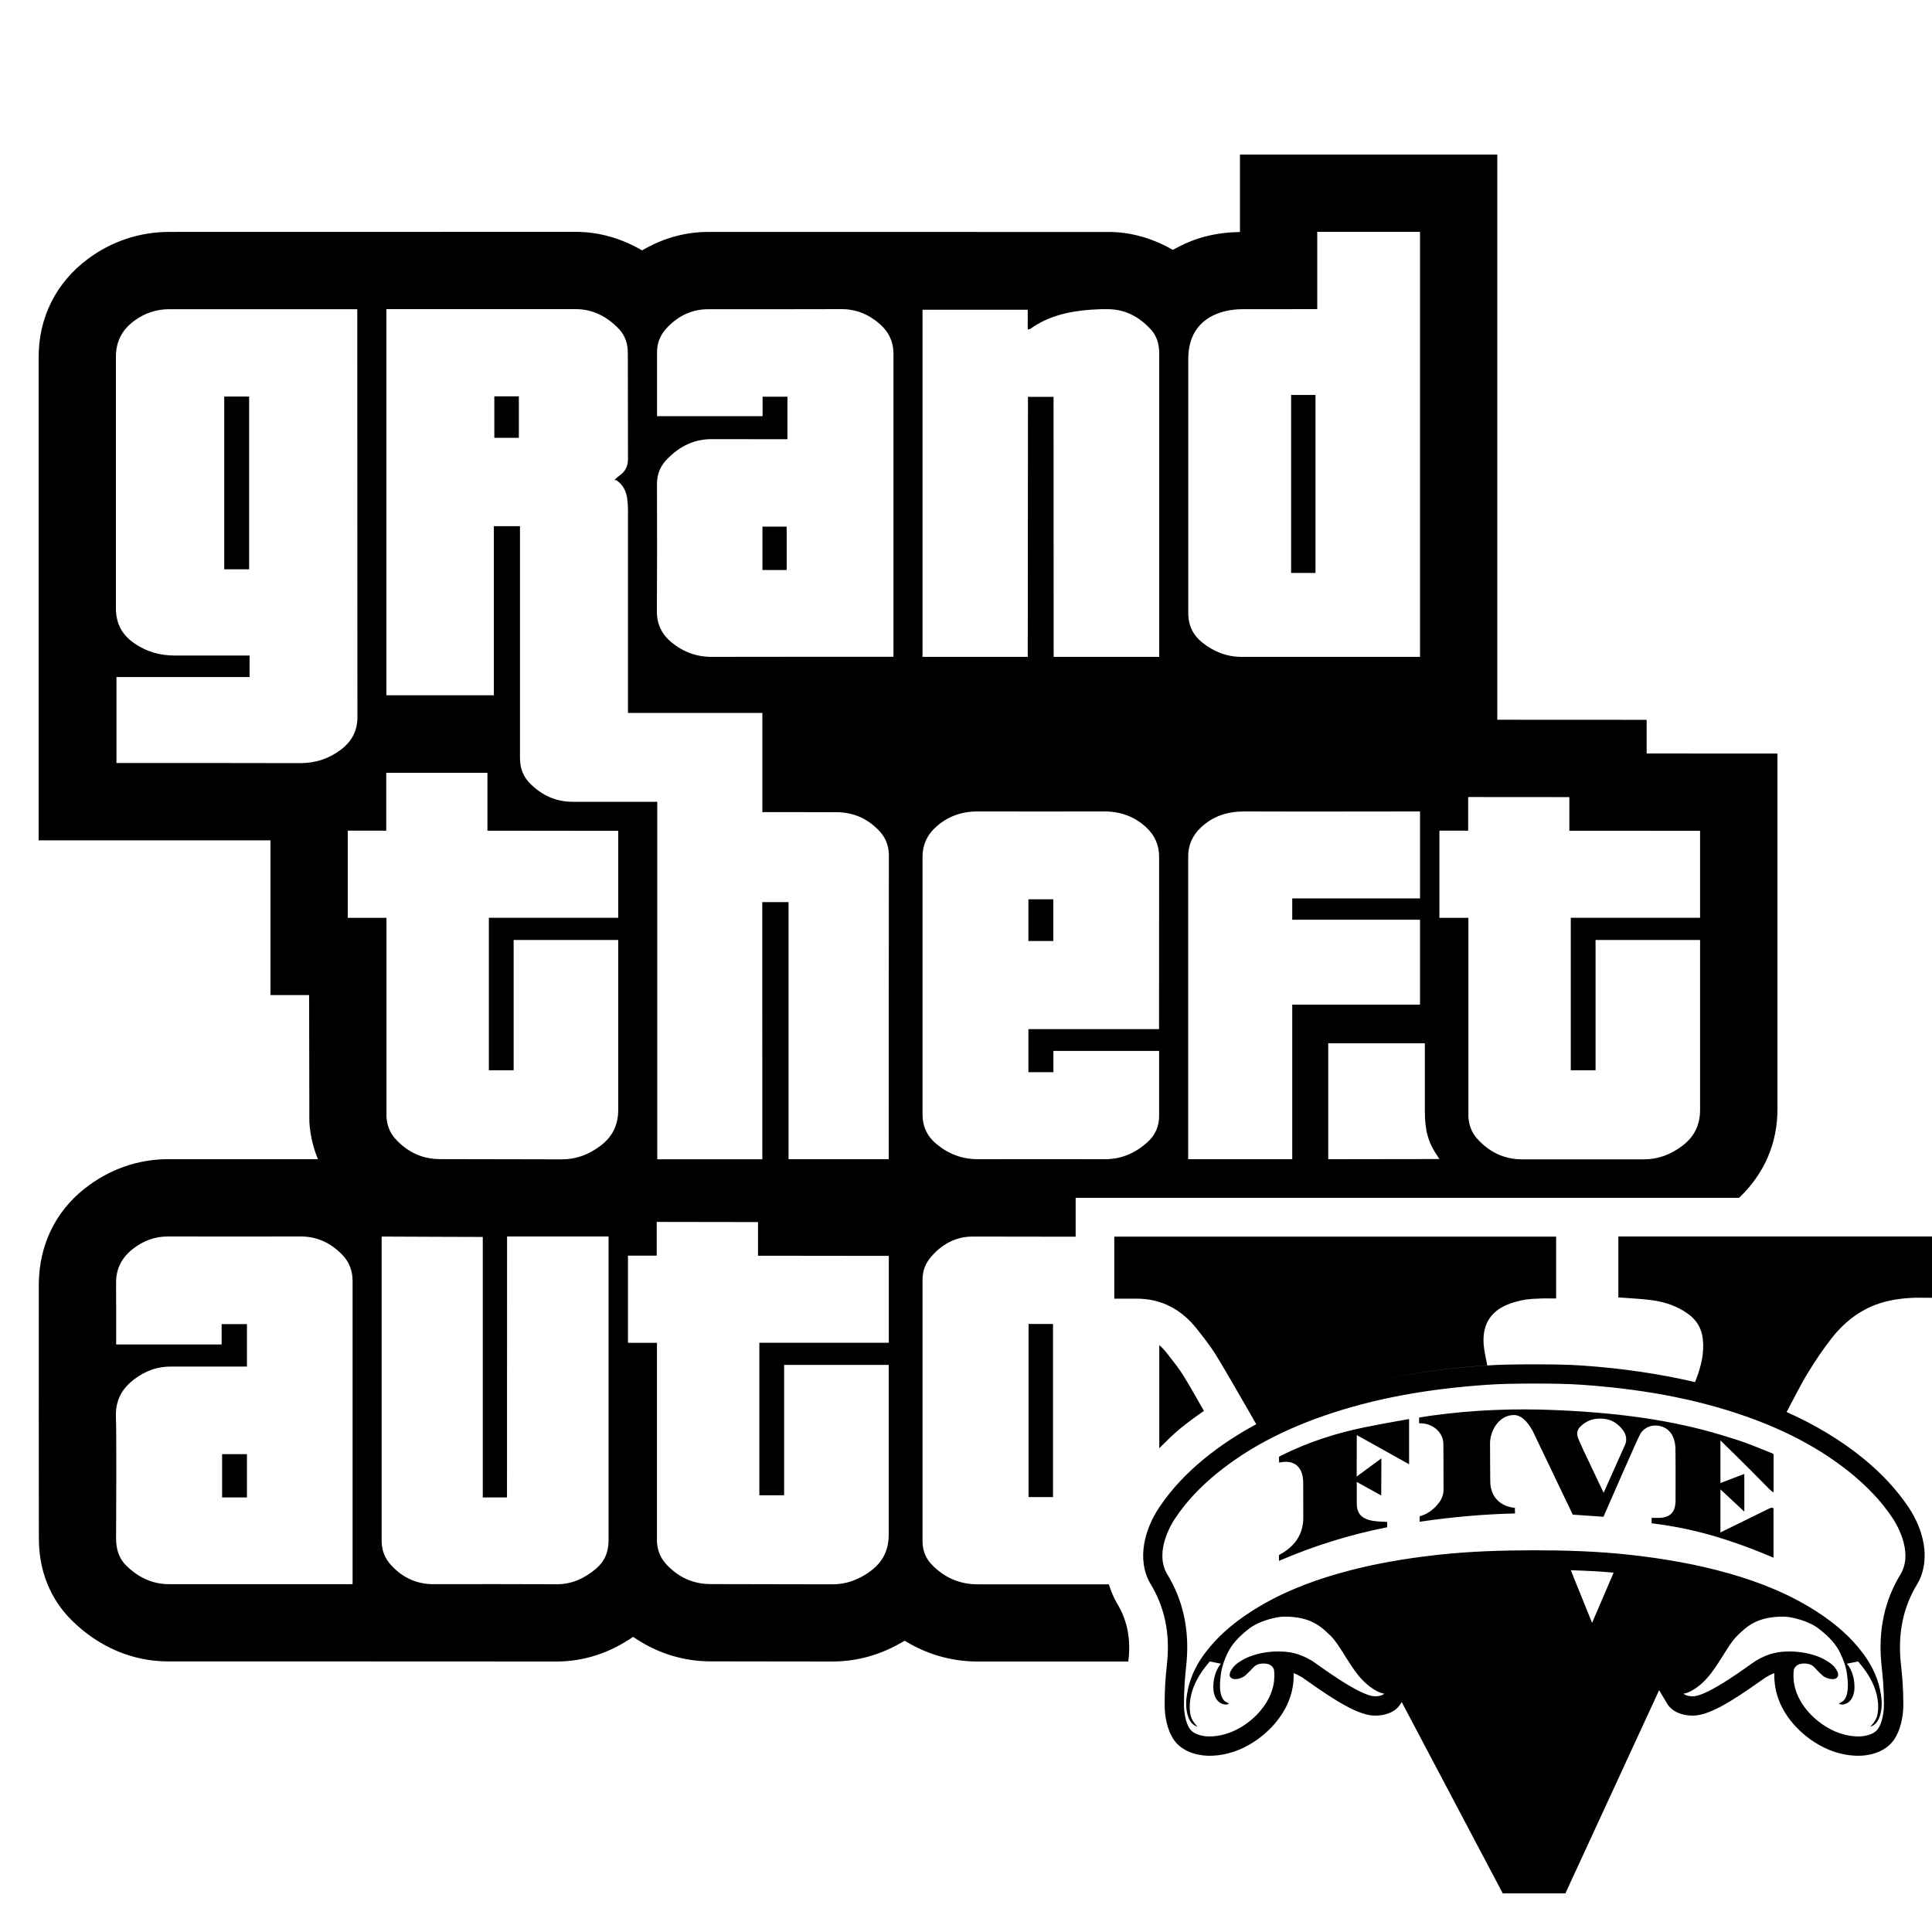 <?xml version="1.0"?><svg xmlns="http://www.w3.org/2000/svg"  viewBox="0 0 50 50" width="50px" height="50px">    <path d="M 32.09 4 L 32.09 6.004 C 31.78 6.01 31.493 6.046 31.223 6.113 C 30.907 6.191 30.62 6.317 30.355 6.467 C 29.873 6.19 29.345 6.022 28.775 6.004 C 28.708 6.002 18.336 6.002 18.336 6.002 C 17.712 6.002 17.136 6.175 16.617 6.48 C 16.091 6.174 15.513 6 14.893 6 L 4.377 6.002 C 3.615 6.003 2.889 6.244 2.277 6.699 C 1.454 7.311 1 8.213 1 9.24 L 1 21.748 L 7 21.748 L 7 25.752 L 8 25.752 L 8.006 29.043 C 8.029 29.378 8.103 29.698 8.227 29.996 L 8.229 30 L 7.875 30 L 4.35 30 C 3.563 30 2.817 30.264 2.186 30.764 C 1.415 31.375 1.012 32.25 1.004 33.229 C 1 33.753 1.006 39.799 1.006 39.799 C 1.001 40.864 1.467 41.549 1.859 41.936 C 2.561 42.628 3.424 42.995 4.357 42.998 C 4.357 42.998 13.907 42.997 14.395 43 C 15.12 43 15.782 42.776 16.385 42.361 C 16.969 42.766 17.651 42.993 18.377 42.996 L 21.527 43 C 22.209 43 22.836 42.813 23.412 42.461 C 23.977 42.809 24.616 43 25.303 43 L 29.201 43 L 29.209 42.922 C 29.264 42.379 29.167 41.915 28.898 41.477 C 28.809 41.321 28.747 41.162 28.697 41.002 L 25.309 41.002 C 24.847 41.004 24.454 40.836 24.127 40.506 C 23.959 40.337 23.875 40.13 23.875 39.885 C 23.876 37.631 23.876 35.376 23.875 33.123 C 23.875 32.905 23.941 32.714 24.076 32.551 C 24.359 32.21 24.719 32.006 25.16 32.002 L 27.838 32.006 L 27.838 31 L 45.006 31 C 45.647 30.395 46.008 29.594 46 28.684 L 46 19.502 L 42.615 19.5 L 42.615 18.629 L 38.75 18.627 L 38.75 4 L 32.09 4 z M 34.09 6 L 36.75 6 L 36.75 17 L 32.143 17 C 31.758 17.001 31.423 16.872 31.123 16.635 C 30.873 16.437 30.748 16.18 30.752 15.848 L 30.752 9.287 C 30.752 8.64 31.081 8.208 31.701 8.055 C 31.843 8.02 31.994 8.003 32.141 8.002 L 34.09 8 L 34.09 6 z M 10 8 L 14.893 8 C 15.346 8 15.714 8.193 16.02 8.516 C 16.182 8.688 16.247 8.9 16.248 9.131 C 16.251 10.051 16.251 10.971 16.252 11.891 C 16.252 12.073 16.174 12.21 16.027 12.312 C 15.995 12.335 15.963 12.358 15.9 12.422 C 15.924 12.428 15.951 12.425 15.969 12.439 C 16.126 12.554 16.208 12.715 16.232 12.906 C 16.243 12.997 16.252 13.09 16.252 13.182 C 16.253 14.157 16.252 16.853 16.252 18.451 L 19.73 18.451 C 19.731 19.004 19.73 20.656 19.73 21.018 C 20.436 21.018 21.225 21.017 21.658 21.02 C 22.101 21.023 22.473 21.194 22.771 21.521 C 22.924 21.689 22.999 21.891 23.004 22.117 C 23.001 22.157 23 30 23 30 L 20.408 30 L 20.408 23.346 L 19.727 23.346 L 19.729 30.002 L 17.01 30.002 L 17.01 20.75 L 14.816 20.75 C 14.39 20.75 14.034 20.586 13.734 20.293 C 13.544 20.109 13.456 19.885 13.457 19.615 C 13.458 19.413 13.457 19.155 13.457 18.875 C 13.458 16.983 13.457 13.687 13.457 13.617 L 12.781 13.617 L 12.781 17.994 L 10 17.994 L 10 8 z M 21.775 8 C 22.167 7.999 22.499 8.142 22.787 8.402 C 22.999 8.593 23.118 8.839 23.123 9.133 L 23.123 16.998 C 21.661 16.998 19.755 16.996 18.428 17 C 18.033 17.002 17.689 16.877 17.385 16.629 C 17.135 16.425 16.998 16.162 17 15.822 C 17.007 14.728 17.006 13.632 17.002 12.537 C 17.001 12.278 17.086 12.066 17.26 11.887 C 17.587 11.549 17.97 11.356 18.447 11.365 L 20.379 11.367 L 20.379 10.266 L 19.736 10.266 L 19.736 10.771 L 17.004 10.771 L 17.004 9.111 C 17.004 8.868 17.095 8.66 17.256 8.488 C 17.549 8.175 17.904 8.002 18.334 8.002 C 19.481 8.003 20.628 8.004 21.775 8 z M 4.379 8.002 C 5.825 8.001 9.246 8.002 9.246 8.002 C 9.246 11.859 9.25 16.508 9.25 18.561 C 9.25 18.927 9.096 19.195 8.816 19.406 C 8.505 19.64 8.157 19.751 7.766 19.75 C 6.375 19.746 4.489 19.746 3.014 19.746 L 3.014 17.523 L 6.459 17.523 L 6.459 16.965 L 4.52 16.965 C 4.152 16.965 3.813 16.873 3.504 16.668 C 3.169 16.447 3 16.152 3 15.738 L 3 9.24 C 3 8.838 3.156 8.539 3.471 8.305 C 3.741 8.104 4.045 8.003 4.379 8.002 z M 28.713 8.002 C 29.149 8.016 29.503 8.214 29.793 8.537 C 29.935 8.696 29.992 8.895 30 9.109 L 30 9.23 L 30 17 L 27.268 17 L 27.266 10.27 L 26.604 10.27 L 26.598 17 L 23.875 17 L 23.875 8.016 L 26.598 8.016 L 26.598 8.523 C 26.632 8.518 26.649 8.523 26.66 8.514 C 27.133 8.172 27.675 8.056 28.238 8.014 C 28.395 8.003 28.555 7.998 28.713 8.002 z M 33.414 10.221 L 33.414 14.828 L 34.045 14.828 L 34.045 10.221 L 33.414 10.221 z M 12.793 10.258 L 12.793 11.33 L 13.428 11.33 L 13.428 10.258 L 12.793 10.258 z M 5.803 10.262 L 5.803 14.734 L 6.447 14.734 L 6.447 10.262 L 5.803 10.262 z M 19.732 13.629 L 19.732 14.752 L 20.359 14.752 L 20.359 13.629 L 19.732 13.629 z M 9.996 20 L 12.615 20 L 12.615 21.498 C 13.743 21.498 14.88 21.502 16 21.502 L 16 23.752 L 12.652 23.752 L 12.652 27.699 L 13.293 27.699 L 13.293 26.018 L 13.293 24.326 L 16 24.326 L 16 28.703 C 16.004 29.119 15.846 29.426 15.529 29.662 C 15.23 29.884 14.903 30.006 14.531 30.004 L 11.387 29.998 C 10.928 29.996 10.542 29.817 10.229 29.469 C 10.087 29.311 10.017 29.123 10.002 28.91 L 10.002 23.754 L 9 23.754 L 9 21.498 L 9.996 21.498 L 9.996 20 z M 37.996 20.627 L 40.615 20.629 L 40.615 21.5 C 41.743 21.498 42.879 21.502 43.998 21.502 L 43.998 23.752 L 40.652 23.752 L 40.652 27.699 L 41.293 27.699 L 41.293 26.018 L 41.293 24.326 L 43.998 24.326 L 43.998 28.703 C 44.002 29.119 43.844 29.426 43.527 29.662 C 43.231 29.882 42.909 30.004 42.541 30.004 L 42.529 30.004 L 39.387 30.004 C 38.928 30.002 38.542 29.817 38.229 29.469 C 38.087 29.311 38.017 29.123 38.002 28.91 L 38.002 23.754 L 37.252 23.754 L 37.252 21.498 L 37.996 21.498 L 37.996 20.627 z M 25.305 21 C 26.394 21.001 27.481 21.002 28.57 21 C 28.986 20.999 29.352 21.123 29.662 21.41 C 29.887 21.617 29.999 21.871 29.998 22.186 L 29.996 26.633 L 26.615 26.633 L 26.615 27.748 L 27.262 27.748 L 27.262 27.197 L 29.998 27.197 C 29.998 27.724 29.996 28.447 29.998 28.877 C 29.999 29.153 29.895 29.381 29.697 29.559 C 29.384 29.842 29.021 30.001 28.596 30 C 27.501 29.998 26.407 29.997 25.312 30 C 24.909 30.002 24.552 29.869 24.24 29.611 C 23.998 29.412 23.875 29.158 23.875 28.836 L 23.875 22.172 C 23.875 21.873 23.986 21.625 24.199 21.424 C 24.511 21.129 24.884 20.999 25.305 21 z M 32.213 21 C 33.224 21.005 36.133 21.001 36.75 21 L 36.75 23.25 L 33.443 23.25 L 33.443 23.803 L 36.75 23.803 L 36.75 26 L 33.443 26 L 33.443 30 L 30.75 30 L 30.75 22.83 C 30.75 22.613 30.751 22.396 30.75 22.178 C 30.748 21.872 30.861 21.622 31.076 21.418 C 31.399 21.112 31.783 20.999 32.213 21 z M 26.615 23.273 L 26.615 24.354 L 27.26 24.354 L 27.26 23.273 L 26.615 23.273 z M 34.375 27 L 36.875 27 L 36.875 28.75 C 36.875 29.25 36.958 29.569 37.207 29.926 C 37.222 29.948 37.25 29.996 37.25 29.996 L 34.375 30 L 34.375 27 z M 16.996 31.623 L 19.617 31.627 L 19.617 32.498 C 20.745 32.498 21.882 32.502 23.002 32.502 L 23.002 34.75 L 23 34.75 L 19.652 34.75 L 19.652 38.697 L 20.293 38.697 L 20.293 37.016 L 20.293 35.324 L 23 35.324 L 23 39.701 C 23.004 40.117 22.846 40.424 22.529 40.66 C 22.23 40.882 21.903 41.004 21.531 41.002 L 18.387 40.996 C 17.928 40.994 17.542 40.815 17.229 40.467 C 17.087 40.309 17.017 40.121 17.002 39.908 L 17.002 34.752 L 16.252 34.752 L 16.252 32.496 L 16.996 32.496 L 16.996 31.623 z M 4.346 32 C 5.492 32.002 6.635 32.002 7.781 32 C 8.203 31.999 8.556 32.165 8.852 32.467 C 9.036 32.655 9.125 32.885 9.125 33.15 L 9.125 40.998 C 7.638 40.998 5.79 41.001 4.365 40.998 C 3.934 40.996 3.571 40.816 3.264 40.514 C 3.07 40.323 3.003 40.076 3.004 39.807 C 3.006 39.311 3.019 37.213 3 36.66 C 2.986 36.235 3.161 35.93 3.48 35.691 C 3.764 35.477 4.077 35.361 4.436 35.367 L 6.391 35.367 L 6.391 34.268 L 5.736 34.268 L 5.736 34.795 L 3.006 34.795 C 3.006 34.273 3.008 33.578 3.004 33.211 C 3 32.841 3.147 32.553 3.428 32.33 C 3.699 32.116 4 31.999 4.346 32 z M 13.123 32 L 15.75 32 L 15.75 39.854 C 15.752 40.168 15.645 40.414 15.418 40.604 C 15.122 40.852 14.793 41.002 14.406 41 C 13.341 40.995 12.277 40.996 11.213 40.998 C 10.778 40.998 10.413 40.828 10.113 40.496 C 9.956 40.322 9.877 40.117 9.877 39.873 C 9.878 37.542 9.877 34.474 9.877 32.002 C 10.764 32.005 11.856 32.012 12.494 32.012 L 12.494 38.754 L 13.121 38.754 L 13.123 32 z M 41.883 32 C 41.882 32 41.883 33.05 41.883 33.578 C 41.937 33.581 41.98 33.583 42.023 33.586 C 42.274 33.607 42.524 33.616 42.773 33.652 C 43.103 33.698 43.414 33.806 43.688 34.004 C 43.907 34.163 44.037 34.375 44.068 34.646 C 44.11 35.009 44.027 35.353 43.898 35.689 C 43.888 35.714 43.877 35.742 43.867 35.768 C 42.968 35.559 42.006 35.413 40.943 35.34 C 40.567 35.314 40.206 35.311 39.807 35.309 L 39.684 35.309 L 39.6 35.309 C 39.195 35.311 38.829 35.314 38.453 35.34 C 36.773 35.456 35.322 35.734 34.021 36.195 C 34.672 35.965 35.361 35.779 36.096 35.637 C 36.831 35.495 37.611 35.396 38.451 35.338 C 38.465 35.337 38.478 35.337 38.492 35.336 C 38.489 35.323 38.484 35.31 38.482 35.297 C 38.45 35.123 38.406 34.947 38.395 34.771 C 38.37 34.34 38.527 33.997 38.932 33.799 C 39.046 33.743 39.172 33.703 39.295 33.672 C 39.417 33.642 39.538 33.624 39.662 33.615 C 39.707 33.611 39.754 33.611 39.799 33.609 C 39.855 33.607 39.909 33.602 39.965 33.602 C 40.003 33.602 40.041 33.603 40.078 33.604 L 40.273 33.604 L 40.273 32.004 L 28.838 32.004 L 28.838 33.609 L 29.229 33.609 L 29.42 33.609 C 29.742 33.61 30.03 33.68 30.287 33.811 C 30.544 33.942 30.77 34.135 30.967 34.383 C 31.147 34.611 31.329 34.84 31.48 35.086 C 31.808 35.624 32.116 36.173 32.432 36.719 C 32.458 36.764 32.485 36.811 32.512 36.859 C 32.025 37.121 31.582 37.413 31.178 37.742 C 30.691 38.139 30.304 38.556 29.998 39.016 C 29.645 39.54 29.399 40.333 29.768 40.979 C 30.138 41.579 30.282 42.262 30.205 43.021 L 30.195 43.119 C 30.165 43.414 30.141 43.667 30.141 44.123 C 30.141 44.453 30.221 44.78 30.359 44.996 C 30.622 45.408 31.14 45.439 31.293 45.439 C 32.216 45.439 32.83 44.798 32.996 44.602 C 33.331 44.206 33.495 43.769 33.479 43.301 C 33.547 43.326 33.618 43.361 33.699 43.41 C 33.715 43.42 33.757 43.45 33.814 43.49 C 34.604 44.051 35.177 44.4 35.588 44.4 C 35.892 44.4 36.135 44.286 36.254 44.086 L 36.275 44.047 C 37.148 45.7 38.022 47.355 38.891 49 L 40.512 49 C 41.32 47.248 42.129 45.495 42.938 43.742 L 43.143 44.086 C 43.262 44.285 43.505 44.4 43.809 44.4 C 44.22 44.4 44.792 44.051 45.582 43.49 C 45.639 43.449 45.681 43.42 45.703 43.406 C 45.782 43.359 45.853 43.325 45.92 43.301 C 45.905 43.772 46.066 44.207 46.4 44.602 C 46.567 44.799 47.182 45.439 48.104 45.439 C 48.256 45.439 48.774 45.407 49.037 44.994 C 49.175 44.778 49.258 44.453 49.258 44.123 C 49.258 43.667 49.231 43.412 49.201 43.117 L 49.191 43.02 C 49.114 42.26 49.259 41.578 49.621 40.992 C 49.999 40.332 49.751 39.539 49.396 39.012 C 49.09 38.556 48.706 38.139 48.219 37.742 C 47.642 37.273 46.987 36.878 46.238 36.543 L 46.244 36.531 C 46.424 36.197 46.59 35.854 46.787 35.531 C 46.978 35.217 47.185 34.91 47.412 34.621 C 47.792 34.141 48.274 33.798 48.887 33.664 C 49.189 33.599 49.494 33.578 49.803 33.586 C 49.868 33.588 50 33.586 50 33.586 L 50 32 L 41.883 32 z M 26.619 34.264 L 26.619 38.744 L 27.252 38.744 L 27.252 34.264 L 26.619 34.264 z M 30.002 34.812 L 30.002 37.48 C 30.176 37.306 30.347 37.133 30.549 36.967 C 30.744 36.808 30.948 36.659 31.158 36.514 C 30.984 36.21 30.811 35.904 30.629 35.605 C 30.521 35.428 30.376 35.246 30.223 35.051 L 30.186 35.004 C 30.126 34.928 30.065 34.865 30.002 34.812 z M 39.602 35.807 L 39.684 35.807 L 39.807 35.807 C 40.175 35.808 40.542 35.811 40.91 35.836 C 42.377 35.937 43.817 36.172 45.207 36.664 C 46.183 37.01 47.097 37.473 47.904 38.129 C 48.317 38.466 48.686 38.846 48.982 39.291 C 49.027 39.362 49.539 40.126 49.193 40.73 C 48.777 41.404 48.602 42.187 48.691 43.07 C 48.724 43.399 48.756 43.643 48.756 44.123 C 48.756 44.342 48.702 44.588 48.613 44.727 C 48.489 44.921 48.184 44.939 48.102 44.939 C 47.526 44.939 47.045 44.592 46.779 44.279 C 46.365 43.79 46.41 43.358 46.422 43.232 C 46.429 43.157 46.505 43.051 46.688 43.051 C 46.873 43.051 46.928 43.121 47.002 43.199 C 47.059 43.259 47.101 43.302 47.162 43.357 C 47.226 43.415 47.334 43.455 47.424 43.455 C 47.438 43.455 47.452 43.455 47.465 43.453 C 47.521 43.444 47.561 43.414 47.57 43.357 C 47.572 43.341 47.568 43.291 47.559 43.273 C 47.488 43.122 47.376 43.04 47.234 42.957 C 47.012 42.829 46.671 42.74 46.322 42.74 C 46.049 42.74 45.79 42.773 45.441 42.98 C 45.323 43.05 44.216 43.9 43.809 43.9 C 43.668 43.9 43.588 43.856 43.572 43.83 C 43.663 43.83 43.982 43.698 44.279 43.309 C 44.549 42.956 44.744 42.549 44.945 42.348 C 45.212 42.082 45.479 41.838 46.154 41.838 C 46.363 41.838 46.803 41.947 47.062 42.145 C 47.367 42.377 47.531 42.582 47.627 42.785 C 47.706 42.952 47.769 43.117 47.795 43.291 C 47.844 43.613 47.839 43.885 47.703 44.021 C 47.69 44.033 47.594 44.089 47.592 44.09 C 47.6 44.108 47.659 44.113 47.682 44.113 L 47.686 44.113 C 47.868 44.097 47.994 43.927 47.994 43.656 C 47.994 43.377 47.891 43.163 47.797 43.057 C 47.891 43.038 47.982 43.019 48.088 42.998 C 48.168 43.101 48.688 43.646 48.596 44.332 C 48.574 44.496 48.488 44.592 48.402 44.689 C 48.548 44.641 48.616 44.527 48.656 44.393 C 48.707 44.219 48.708 44.039 48.68 43.861 C 48.622 43.478 48.467 43.137 48.24 42.824 C 47.914 42.375 47.5 42.022 47.037 41.721 C 46.328 41.26 45.552 40.949 44.742 40.719 C 43.901 40.48 43.044 40.334 42.176 40.238 C 41.351 40.147 40.525 40.122 39.697 40.121 C 38.87 40.123 38.043 40.147 37.219 40.238 C 36.35 40.333 35.492 40.48 34.652 40.719 C 33.842 40.949 33.066 41.26 32.357 41.721 C 31.894 42.022 31.48 42.375 31.154 42.824 C 30.927 43.137 30.775 43.478 30.717 43.861 C 30.689 44.039 30.687 44.219 30.738 44.393 C 30.778 44.526 30.845 44.64 30.992 44.689 C 30.906 44.591 30.823 44.495 30.801 44.332 C 30.709 43.647 31.229 43.102 31.309 42.998 C 31.415 43.019 31.504 43.038 31.598 43.057 C 31.504 43.164 31.4 43.377 31.4 43.656 C 31.4 43.926 31.527 44.097 31.709 44.113 L 31.715 44.113 C 31.737 44.113 31.797 44.108 31.805 44.09 C 31.803 44.089 31.703 44.034 31.691 44.021 C 31.555 43.886 31.553 43.613 31.602 43.291 C 31.628 43.117 31.689 42.952 31.768 42.785 C 31.864 42.582 32.028 42.377 32.332 42.145 C 32.591 41.948 33.031 41.838 33.24 41.838 C 33.915 41.838 34.182 42.083 34.449 42.348 C 34.65 42.549 34.845 42.956 35.115 43.309 C 35.412 43.698 35.731 43.83 35.822 43.83 C 35.806 43.857 35.727 43.9 35.586 43.9 C 35.179 43.9 34.071 43.05 33.953 42.98 C 33.605 42.773 33.345 42.74 33.072 42.74 C 32.722 42.74 32.382 42.829 32.16 42.957 C 32.017 43.04 31.908 43.122 31.838 43.273 C 31.83 43.291 31.822 43.34 31.824 43.357 C 31.832 43.414 31.876 43.444 31.932 43.453 C 31.945 43.455 31.957 43.455 31.971 43.455 C 32.06 43.455 32.168 43.415 32.232 43.357 C 32.293 43.302 32.336 43.259 32.393 43.199 C 32.467 43.121 32.52 43.051 32.707 43.051 C 32.891 43.051 32.967 43.157 32.973 43.232 C 32.985 43.359 33.029 43.79 32.615 44.279 C 32.35 44.592 31.869 44.939 31.293 44.939 C 31.211 44.939 30.905 44.921 30.781 44.727 C 30.692 44.588 30.641 44.342 30.641 44.123 C 30.641 43.644 30.67 43.4 30.703 43.07 C 30.792 42.187 30.617 41.404 30.201 40.73 C 29.855 40.126 30.368 39.363 30.414 39.293 C 30.71 38.848 31.079 38.468 31.492 38.131 C 32.298 37.475 33.212 37.013 34.189 36.666 C 35.579 36.174 37.02 35.939 38.486 35.838 C 38.858 35.812 39.23 35.809 39.602 35.807 z M 38.639 36.492 C 38.1 36.516 37.569 36.564 37.037 36.637 C 36.945 36.65 36.854 36.665 36.762 36.68 L 36.727 36.686 L 36.727 36.834 C 36.755 36.834 36.779 36.834 36.805 36.836 C 37.111 36.858 37.352 37.09 37.354 37.363 C 37.358 37.668 37.356 37.824 37.357 38.129 L 37.359 38.545 C 37.361 38.667 37.321 38.781 37.244 38.885 C 37.12 39.052 36.966 39.168 36.787 39.227 C 36.77 39.232 36.756 39.237 36.74 39.242 L 36.74 39.383 C 37.598 39.257 38.401 39.187 39.209 39.168 C 39.208 39.149 39.206 39.04 39.205 39.023 C 38.809 38.983 38.569 38.725 38.568 38.332 C 38.568 38.332 38.562 37.763 38.562 37.346 C 38.562 37.061 38.77 36.621 39.184 36.621 C 39.428 36.621 39.606 36.922 39.668 37.037 L 40.703 39.199 L 41.498 39.254 C 41.526 39.189 42.406 37.164 42.463 37.088 C 42.608 36.892 42.807 36.872 42.953 36.904 C 43.329 36.988 43.351 37.367 43.359 37.455 C 43.364 37.516 43.367 38.502 43.363 38.836 C 43.361 39.145 43.219 39.283 42.906 39.283 L 42.744 39.283 L 42.744 39.422 C 43.534 39.52 44.47 39.706 45.898 40.312 L 45.898 39.031 C 45.848 39.01 45.829 39.02 45.752 39.057 C 45.697 39.083 44.525 39.66 44.525 39.66 L 44.525 38.545 L 45.143 39.121 L 45.143 38.145 L 44.525 38.381 L 44.525 37.279 C 44.525 37.279 45.12 37.851 45.791 38.539 C 45.833 38.581 45.863 38.604 45.9 38.619 L 45.9 37.668 C 45.9 37.63 45.897 37.624 45.863 37.611 C 45.767 37.574 45.672 37.535 45.576 37.496 C 45.434 37.438 45.293 37.381 45.148 37.33 C 44.946 37.259 44.682 37.178 44.525 37.131 C 43.299 36.761 41.929 36.565 40.285 36.494 C 39.722 36.469 39.177 36.468 38.639 36.492 z M 41.494 36.717 C 41.687 36.731 41.877 36.83 42.018 37.035 C 42.09 37.142 42.105 37.27 42.061 37.379 L 41.502 38.633 L 40.98 37.535 C 40.939 37.443 40.897 37.352 40.857 37.26 C 40.785 37.093 40.809 36.994 40.941 36.881 C 41.127 36.725 41.312 36.703 41.494 36.717 z M 36.467 36.725 L 36.182 36.775 C 35.9 36.826 35.619 36.876 35.338 36.934 C 34.55 37.094 33.848 37.328 33.193 37.652 C 33.166 37.666 33.108 37.694 33.098 37.707 C 33.097 37.713 33.104 37.852 33.104 37.852 C 33.291 37.811 33.443 37.832 33.553 37.918 C 33.668 38.009 33.727 38.166 33.727 38.383 C 33.727 38.383 33.728 39.062 33.729 39.275 C 33.73 39.669 33.546 39.978 33.186 40.195 C 33.165 40.207 33.133 40.226 33.1 40.244 L 33.1 40.395 C 34.008 40.004 34.925 39.719 35.9 39.525 L 35.9 39.385 C 35.883 39.386 35.865 39.387 35.844 39.385 L 35.779 39.381 C 35.669 39.376 35.553 39.37 35.441 39.34 C 35.216 39.279 35.113 39.143 35.113 38.912 L 35.113 38.352 L 35.746 38.703 L 35.75 37.742 L 35.111 38.213 L 35.113 37.139 L 36.467 37.895 L 36.467 36.725 z M 5.748 37.633 L 5.748 38.754 L 6.391 38.754 L 6.391 37.633 L 5.748 37.633 z M 40.652 40.637 L 40.654 40.637 C 41.052 40.65 41.417 40.669 41.76 40.699 C 41.76 40.699 41.76 40.701 41.76 40.701 L 41.203 42 L 40.652 40.637 z"/></svg>